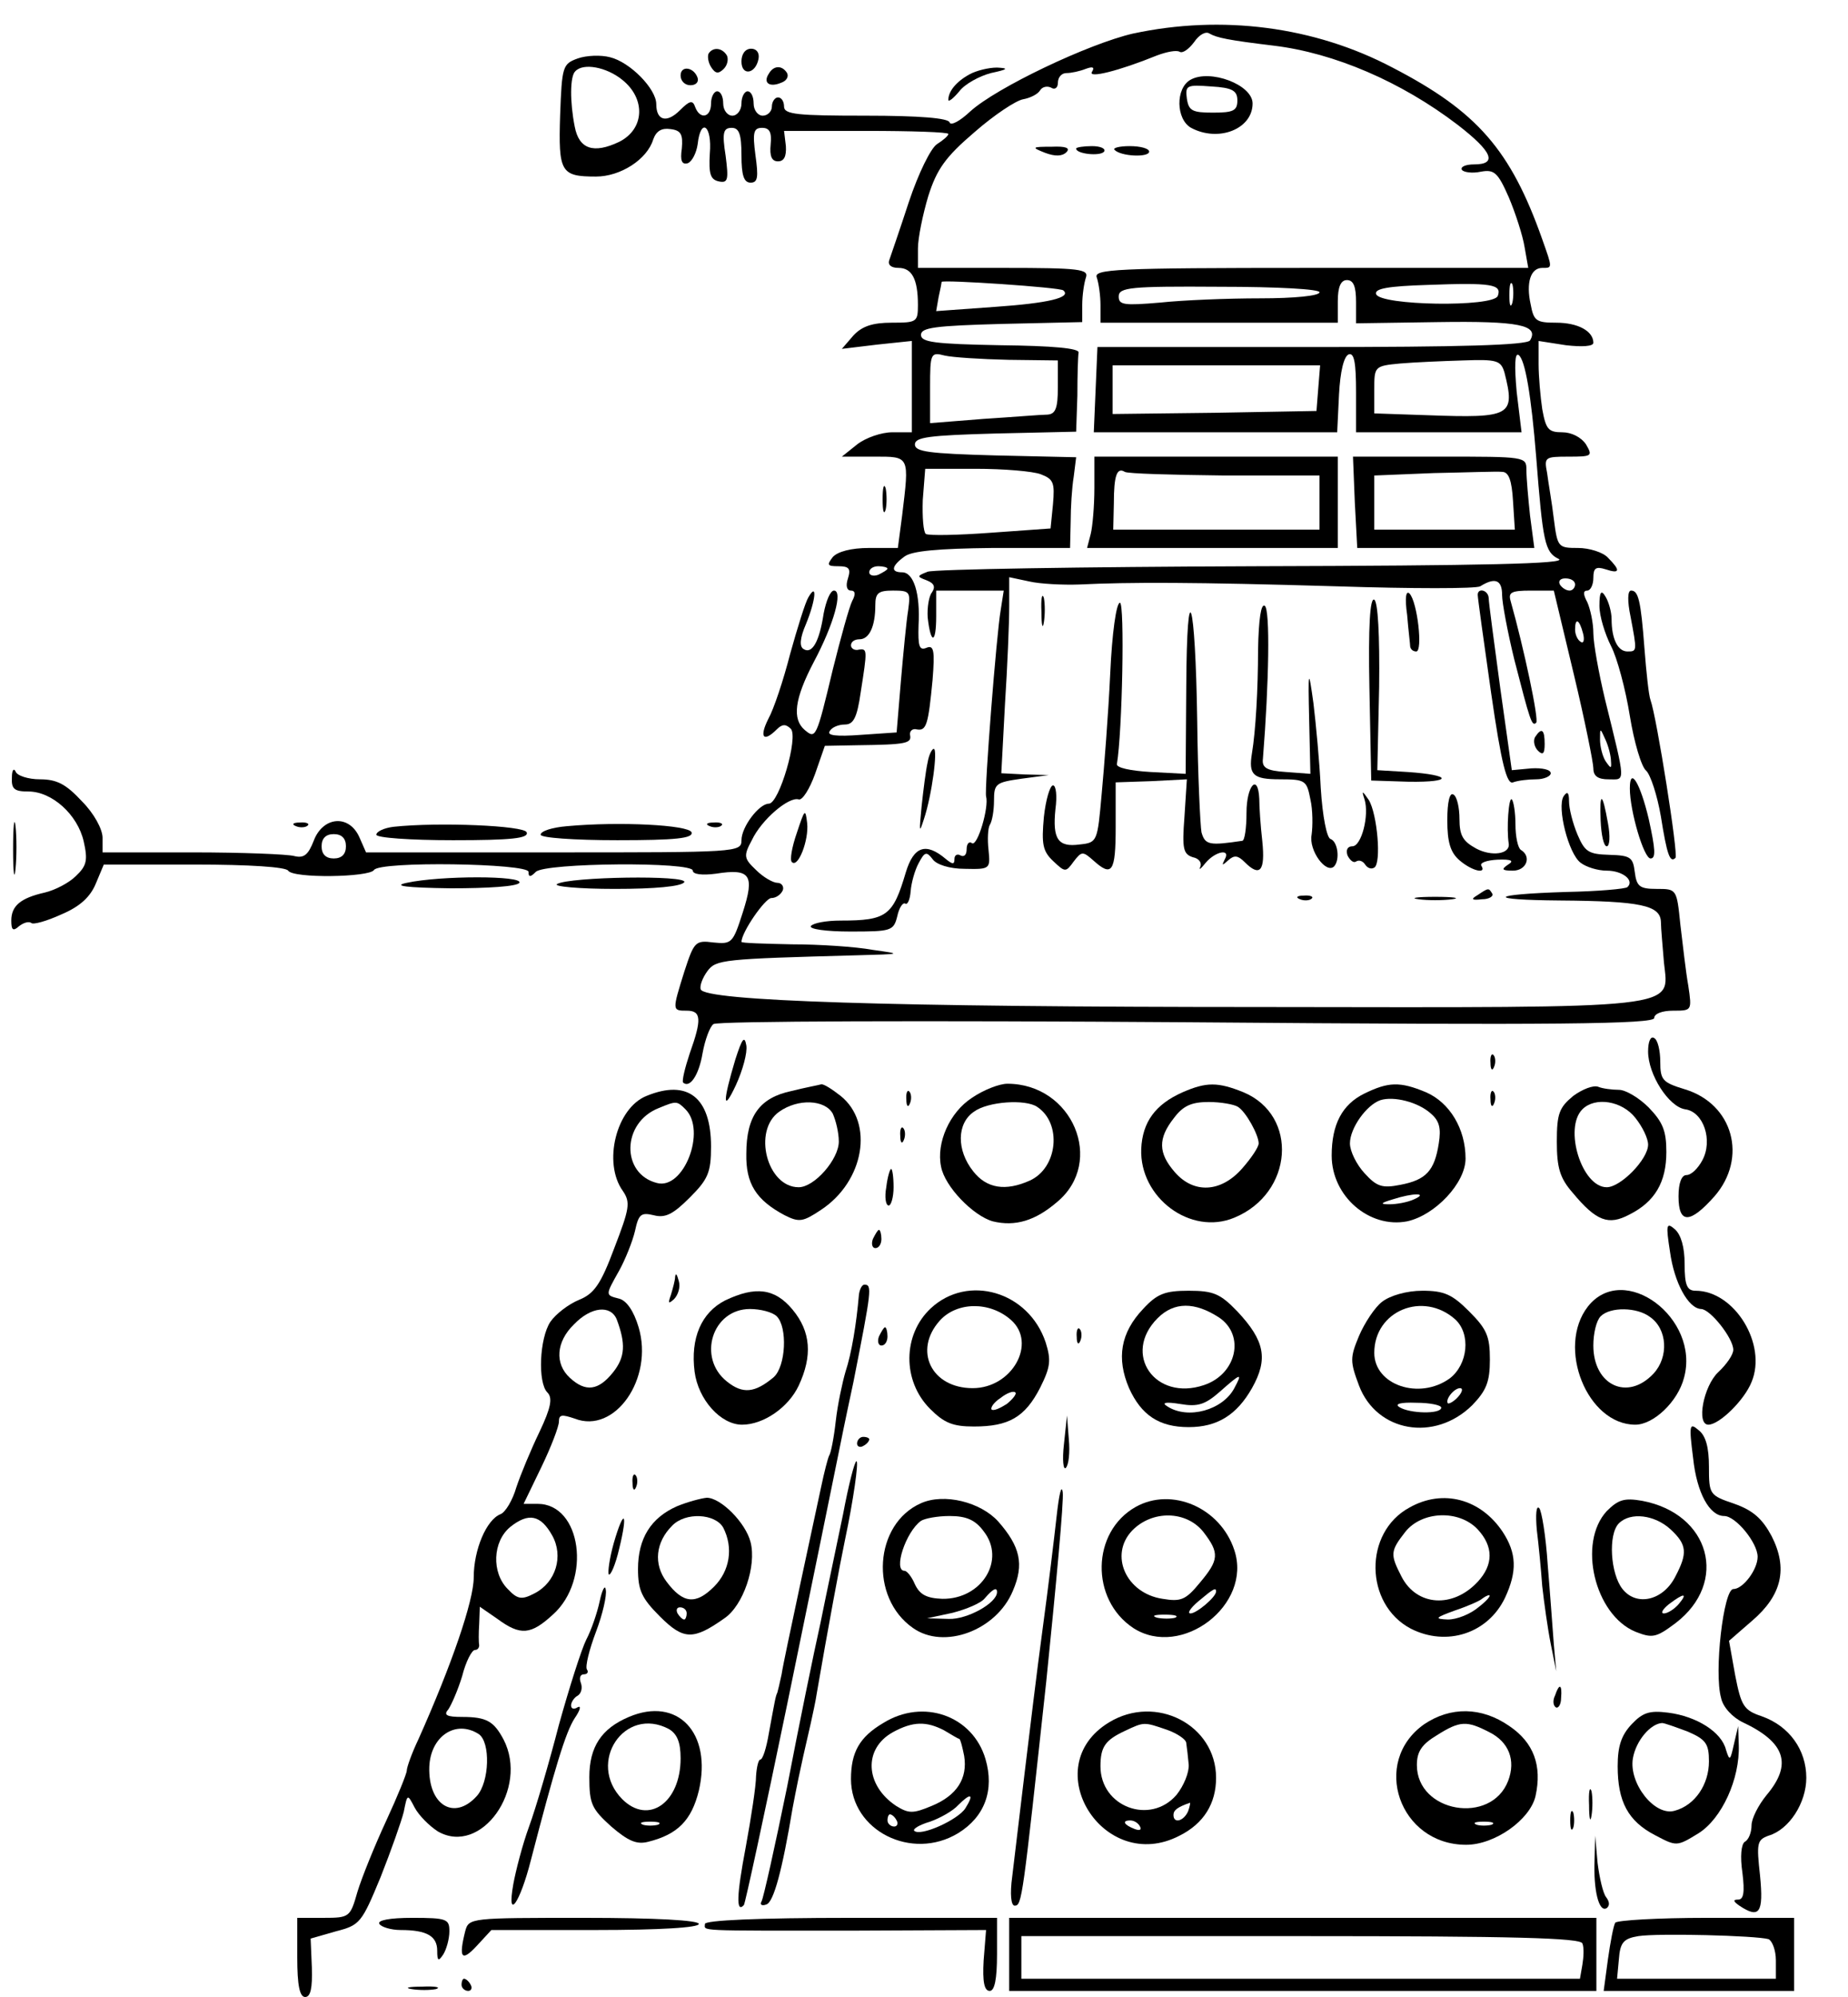 <?xml version="1.0" standalone="no"?>
<!DOCTYPE svg PUBLIC "-//W3C//DTD SVG 20010904//EN"
 "http://www.w3.org/TR/2001/REC-SVG-20010904/DTD/svg10.dtd">
<svg version="1.0" xmlns="http://www.w3.org/2000/svg"
 width="50pt" height="54pt" viewBox="0 0 300 328"
 preserveAspectRatio="xMidYMid meet">
<g transform="translate(0,328) scale(0.1,-0.1)"
fill="#000000" stroke="none">
<path d="M1844 3225 c-74 -17 -225 -89 -268 -128 -17 -16 -32 -24 -34 -18 -2
7 -49 11 -138 11 -112 0 -134 2 -134 15 0 8 -4 15 -10 15 -5 0 -10 -7 -10 -15
0 -8 -7 -15 -15 -15 -8 0 -15 9 -15 20 0 11 -4 20 -10 20 -5 0 -10 -9 -10 -20
0 -11 -7 -20 -15 -20 -8 0 -15 9 -15 20 0 11 -4 20 -10 20 -5 0 -10 -9 -10
-20 0 -23 -18 -27 -26 -6 -4 12 -9 11 -25 -5 -22 -22 -39 -17 -39 10 0 25 -43
69 -76 77 -15 4 -39 3 -53 -2 -25 -9 -26 -13 -29 -93 -3 -94 1 -101 59 -101
40 0 84 28 94 61 5 14 14 19 28 17 18 -2 21 -9 19 -32 -3 -20 0 -27 10 -24 7
3 14 17 16 31 5 45 24 31 20 -15 -2 -34 1 -43 15 -46 15 -3 16 3 11 42 -6 38
-4 46 10 46 12 0 16 -10 16 -45 0 -33 4 -45 15 -45 12 0 13 9 8 45 -5 38 -3
45 11 45 12 0 16 -7 14 -27 -2 -20 2 -28 12 -28 10 0 14 8 13 25 l-3 25 135 0
c74 0 135 -2 135 -5 0 -3 -8 -10 -19 -17 -10 -7 -30 -47 -46 -95 -15 -46 -30
-89 -32 -95 -3 -8 3 -13 15 -13 22 0 32 -18 32 -61 0 -28 -2 -29 -43 -29 -32
0 -49 -6 -63 -21 l-19 -22 58 7 57 6 0 -75 0 -75 -32 0 c-18 0 -44 -9 -58 -20
l-25 -20 53 0 c59 0 58 2 46 -97 l-7 -53 -47 0 c-30 0 -52 -6 -60 -15 -10 -13
-9 -15 9 -15 18 0 21 -4 16 -20 -4 -12 -2 -20 5 -20 7 0 8 -6 2 -17 -5 -10
-19 -61 -32 -113 -27 -113 -28 -114 -46 -99 -21 18 -17 51 15 112 33 62 48
117 33 117 -6 0 -13 -17 -17 -38 -7 -46 -19 -67 -33 -58 -7 4 -6 18 4 41 16
39 19 70 4 44 -5 -8 -18 -50 -30 -93 -11 -43 -27 -91 -36 -107 -15 -30 -8 -39
14 -17 9 9 15 9 23 1 13 -13 -19 -123 -36 -123 -16 0 -45 -38 -45 -60 0 -20
-7 -20 -308 -20 l-309 0 -11 25 c-17 38 -60 34 -75 -6 -9 -23 -16 -29 -32 -25
-11 3 -86 6 -167 6 l-148 0 0 24 c0 14 -14 40 -34 60 -26 28 -41 36 -69 36
-19 0 -38 6 -40 13 -3 6 -6 2 -6 -10 -1 -19 4 -23 27 -23 39 0 81 -38 91 -82
7 -31 5 -40 -13 -57 -11 -11 -34 -23 -51 -27 -40 -9 -55 -22 -55 -46 0 -16 3
-18 13 -9 8 6 16 8 20 5 3 -3 25 3 49 14 31 13 48 29 57 51 l13 31 149 0 c91
0 150 -4 154 -10 8 -13 133 -11 141 1 9 15 254 11 254 -3 0 -9 3 -9 12 0 15
15 258 17 258 2 0 -6 15 -8 38 -5 57 9 64 -2 44 -64 -16 -50 -18 -52 -48 -49
-30 4 -32 1 -48 -48 -20 -64 -20 -64 4 -64 24 0 25 -14 5 -70 -8 -24 -13 -45
-11 -48 11 -10 26 12 32 48 4 22 12 44 18 48 6 5 349 6 779 3 610 -5 767 -3
767 7 0 7 13 12 31 12 31 0 31 0 25 41 -4 22 -9 67 -13 100 -6 59 -6 59 -39
59 -28 0 -33 4 -36 28 -3 24 -7 27 -42 28 -34 1 -40 5 -52 33 -8 19 -14 43
-14 55 0 15 -3 17 -9 8 -11 -18 8 -94 28 -109 9 -7 28 -13 43 -13 26 0 46 -16
34 -27 -3 -3 -49 -7 -101 -8 -127 -4 -133 -13 -10 -14 133 -1 165 -8 166 -35
0 -11 3 -41 5 -67 8 -77 39 -74 -659 -73 -617 0 -917 10 -924 29 -2 6 3 19 11
30 14 19 25 20 246 26 74 2 75 2 25 9 -27 5 -87 9 -132 9 -46 1 -83 2 -83 4 0
16 39 72 49 72 8 0 16 6 19 13 2 6 -2 12 -9 12 -7 0 -23 9 -35 21 -20 19 -21
23 -7 49 16 34 61 72 77 67 6 -2 18 17 27 42 l16 46 54 1 c80 1 89 3 86 17 -1
6 4 11 11 9 16 -3 19 8 26 81 4 49 2 58 -10 53 -12 -5 -14 3 -13 37 3 52 -8
87 -27 87 -19 0 -18 10 4 26 12 9 54 13 145 14 l127 0 1 43 c0 23 2 56 5 74
l4 32 -133 3 c-109 3 -132 6 -132 18 0 12 23 15 133 18 l132 3 2 59 c0 33 1
65 2 71 1 7 -42 11 -129 12 -108 2 -130 5 -130 17 0 12 23 15 133 18 l132 3 0
28 c0 16 3 36 6 45 5 14 -10 16 -135 16 l-141 0 0 32 c0 17 8 56 17 86 14 44
28 64 76 105 32 28 68 52 80 54 11 2 24 8 28 15 4 6 12 7 18 4 6 -4 11 0 11 8
0 9 6 16 14 16 8 0 22 3 32 7 11 4 15 3 10 -5 -7 -11 43 1 107 27 16 6 32 9
37 6 5 -3 15 4 24 16 8 12 19 18 25 14 12 -7 31 -11 106 -20 99 -12 209 -59
302 -130 57 -44 66 -65 27 -65 -14 0 -23 -4 -20 -9 3 -4 17 -6 31 -3 22 4 28
-1 46 -42 11 -26 23 -63 26 -82 l6 -34 -358 0 c-322 0 -357 -2 -351 -16 3 -9
6 -29 6 -45 l0 -29 195 0 195 0 0 35 c0 24 5 35 15 35 11 0 15 -11 15 -36 l0
-35 135 2 c133 2 166 -5 151 -30 -5 -8 -116 -11 -359 -11 l-352 0 -3 -70 -3
-70 200 0 200 0 3 62 c2 38 8 63 16 66 9 3 12 -14 12 -62 l0 -66 136 0 136 0
-8 66 c-4 44 -3 65 3 61 11 -7 21 -68 29 -167 11 -140 14 -157 37 -168 16 -8
-124 -11 -498 -12 -286 -1 -529 -5 -539 -9 -18 -7 -18 -8 -2 -14 13 -5 15 -11
9 -20 -5 -6 -8 -25 -7 -41 5 -45 14 -44 14 2 l0 42 55 0 56 0 -5 -32 c-7 -40
-27 -296 -24 -306 5 -18 -14 -82 -23 -77 -5 4 -9 -1 -9 -10 0 -9 -4 -13 -10
-10 -5 3 -10 1 -10 -6 0 -9 -3 -9 -14 0 -33 28 -53 21 -66 -22 -21 -71 -31
-79 -107 -79 -24 0 -45 -4 -49 -9 -3 -5 25 -9 65 -9 67 0 71 1 77 25 3 14 9
23 13 21 4 -3 8 7 9 20 1 14 7 35 13 46 10 19 13 20 23 7 6 -9 28 -16 53 -16
42 -1 42 0 39 31 -2 17 -1 36 2 41 4 6 7 24 7 40 0 28 3 30 45 36 l45 6 -39 1
-39 2 6 113 c4 61 7 134 7 161 l0 48 33 -7 c17 -4 55 -6 82 -5 83 4 188 4 424
-3 123 -4 228 -4 235 0 24 15 36 11 36 -14 0 -13 9 -61 20 -106 26 -101 29
-111 36 -104 5 4 -20 122 -42 200 -4 14 1 17 33 17 l38 0 33 -138 c18 -75 32
-145 32 -154 0 -13 8 -18 25 -18 28 0 29 -10 -6 132 -10 42 -19 91 -19 108 0
17 -5 40 -10 51 -7 13 -7 19 0 19 5 0 10 9 10 21 0 16 4 19 20 14 24 -8 25 -2
4 19 -8 9 -31 16 -49 16 -33 0 -34 1 -40 48 -3 26 -9 59 -11 75 -5 26 -4 27
35 27 39 0 40 1 29 20 -8 12 -24 20 -39 20 -23 0 -27 5 -33 38 -3 20 -6 54 -6
74 l0 38 45 -7 c26 -3 45 -2 45 4 0 19 -25 33 -61 33 -33 0 -37 3 -42 30 -8
36 0 60 19 60 17 0 17 -1 0 47 -52 147 -107 210 -246 282 -129 68 -281 87
-426 56z m-840 -76 c39 -31 37 -81 -5 -102 -42 -20 -66 -12 -73 25 -8 40 -8
83 1 91 13 14 51 7 77 -14z m725 -346 c14 -12 -26 -21 -112 -27 l-97 -7 4 23
c3 13 5 24 5 25 1 4 196 -9 200 -14z m714 -9 c-7 -19 -194 -16 -200 3 -3 9 20
13 84 15 106 4 123 1 116 -18z m24 -11 c-3 -10 -5 -4 -5 12 0 17 2 24 5 18 2
-7 2 -21 0 -30z m-317 17 c0 -6 -42 -10 -97 -10 -54 0 -128 -3 -165 -7 -59 -5
-68 -4 -68 10 0 15 19 17 165 16 98 0 165 -4 165 -9z m-511 -111 l81 -1 0 -44
c0 -35 -4 -44 -17 -45 -10 0 -57 -4 -105 -7 l-88 -7 0 59 c0 56 1 58 24 52 13
-3 60 -6 105 -7z m815 -21 c18 -71 11 -75 -126 -70 l-88 3 0 39 c0 38 0 39 43
43 23 2 70 4 103 5 56 2 62 0 68 -20z m-306 -25 l-3 -38 -167 -3 -168 -2 0 40
0 40 171 0 170 0 -3 -37z m-456 -142 c21 -8 23 -14 20 -49 l-4 -40 -98 -7
c-54 -4 -102 -5 -107 -2 -4 3 -6 28 -5 56 l4 51 83 0 c46 0 94 -4 107 -9z
m-252 -155 c0 -2 -7 -6 -15 -10 -8 -3 -15 -1 -15 4 0 6 7 10 15 10 8 0 15 -2
15 -4z m1130 -26 c0 -5 -4 -10 -9 -10 -6 0 -13 5 -16 10 -3 6 1 10 9 10 9 0
16 -4 16 -10z m-1096 -42 c-3 -18 -8 -71 -12 -117 l-7 -84 -59 -4 c-40 -3 -56
-1 -51 6 3 6 14 11 25 11 14 0 20 11 26 53 11 70 11 72 -3 70 -7 -2 -13 2 -13
7 0 6 6 10 14 10 16 0 26 21 26 56 0 20 5 24 29 24 28 0 29 -2 25 -32z m1109
-38 c3 -11 1 -18 -4 -14 -5 3 -9 12 -9 20 0 20 7 17 13 -6z m46 -210 c1 -13 0
-13 -9 0 -5 8 -9 24 -9 35 0 20 0 20 9 0 5 -11 9 -27 9 -35z m-2079 -140 c0
-13 -7 -20 -20 -20 -13 0 -20 7 -20 20 0 13 7 20 20 20 13 0 20 -7 20 -20z"/>
<path d="M1146 3192 c-2 -4 -1 -14 4 -22 7 -11 12 -12 21 -3 6 6 8 16 5 22 -8
13 -23 14 -30 3z"/>
<path d="M1200 3179 c0 -24 23 -21 28 4 2 10 -3 17 -12 17 -10 0 -16 -9 -16
-21z"/>
<path d="M1100 3156 c0 -9 7 -16 16 -16 9 0 14 5 12 12 -6 18 -28 21 -28 4z"/>
<path d="M1245 3159 c-10 -15 1 -23 20 -15 9 3 13 10 10 16 -8 13 -22 13 -30
-1z"/>
<path d="M1575 3158 c-22 -12 -35 -28 -35 -42 0 -4 8 2 18 14 9 12 33 25 52
30 28 6 30 8 10 9 -14 0 -34 -5 -45 -11z"/>
<path d="M1938 3149 c-25 -14 -24 -65 1 -79 45 -24 101 -2 101 40 0 31 -70 57
-102 39z m77 -34 c0 -17 -7 -20 -40 -20 -34 0 -40 3 -43 23 -3 22 0 23 40 20
35 -2 43 -7 43 -23z"/>
<path d="M1699 3029 c16 -6 28 -6 35 1 7 7 -1 10 -24 9 -33 0 -34 -1 -11 -10z"/>
<path d="M1750 3036 c0 -9 40 -13 46 -5 3 5 -6 9 -20 9 -14 0 -26 -2 -26 -4z"/>
<path d="M1813 3034 c10 -11 57 -13 57 -3 0 5 -14 9 -32 9 -17 0 -28 -3 -25
-6z"/>
<path d="M1780 2478 c0 -29 -3 -63 -6 -75 l-6 -23 206 0 206 0 0 75 0 75 -200
0 -200 0 0 -52z m214 21 l156 0 0 -45 0 -44 -169 0 -170 0 1 43 c0 46 5 60 18
52 4 -3 78 -5 164 -6z"/>
<path d="M2208 2455 l4 -75 145 0 146 0 -7 53 c-3 28 -6 62 -6 75 0 22 -1 22
-142 22 l-143 0 3 -75z m260 2 l3 -47 -115 0 -116 0 0 45 0 44 98 4 c53 1 104
3 112 2 11 0 16 -14 18 -48z"/>
<path d="M1432 2460 c0 -19 2 -27 5 -17 2 9 2 25 0 35 -3 9 -5 1 -5 -18z"/>
<path d="M1693 2275 c0 -22 2 -30 4 -17 2 12 2 30 0 40 -3 9 -5 -1 -4 -23z"/>
<path d="M2294 2270 c2 -25 5 -48 5 -52 1 -5 5 -8 10 -8 11 0 2 81 -11 95 -6
6 -8 -7 -4 -35z"/>
<path d="M2410 2303 c0 -5 10 -77 22 -161 17 -118 26 -151 36 -147 8 3 25 5
38 5 13 0 24 5 24 10 0 6 -14 9 -32 8 l-32 -3 -19 135 c-10 74 -19 141 -19
148 -1 13 -18 17 -18 5z"/>
<path d="M2610 2285 c0 -17 9 -46 19 -66 10 -19 24 -71 31 -115 7 -43 19 -84
27 -90 7 -7 18 -40 24 -75 10 -63 15 -77 24 -68 5 5 -31 232 -41 259 -3 8 -7
46 -10 85 -6 79 -10 95 -22 95 -6 0 -6 -18 -1 -42 11 -58 11 -58 -5 -58 -16 0
-26 21 -26 53 0 12 -5 29 -10 37 -7 12 -10 8 -10 -15z"/>
<path d="M2232 2150 l3 -152 62 -2 c73 -1 71 11 -2 16 l-50 3 3 137 c1 86 -2
139 -8 143 -7 4 -10 -43 -8 -145z"/>
<path d="M1806 2173 c-3 -65 -10 -154 -14 -197 -7 -78 -7 -80 -36 -83 -36 -5
-45 9 -40 58 3 22 1 39 -4 39 -5 0 -12 -24 -15 -52 -4 -44 -2 -56 15 -72 20
-19 21 -19 34 -1 13 17 15 17 32 2 31 -28 37 -20 37 55 l0 73 59 2 58 3 -4
-62 c-4 -52 -2 -61 14 -66 10 -2 15 -9 12 -16 -3 -6 1 -3 9 7 16 19 42 24 31
5 -5 -10 -4 -10 6 -1 10 9 16 8 27 -3 25 -25 34 -15 29 34 -3 26 -5 57 -5 70
-2 43 -21 22 -21 -23 0 -25 -3 -46 -7 -46 -54 -8 -61 -7 -67 14 -2 12 -6 94
-7 183 -3 203 -17 247 -18 56 l-1 -143 -57 3 c-34 2 -57 7 -56 13 9 53 13 265
5 265 -6 0 -13 -50 -16 -117z"/>
<path d="M2049 2213 c0 -65 -4 -134 -10 -170 -6 -36 2 -43 46 -43 42 0 44 -2
50 -33 4 -17 4 -44 2 -58 -5 -26 24 -65 37 -52 10 11 6 41 -6 45 -6 2 -13 36
-16 84 -2 43 -8 106 -12 139 -8 58 -9 57 -7 -28 l2 -88 -40 3 c-32 2 -40 7
-38 22 10 125 12 245 3 251 -6 4 -10 -21 -11 -72z"/>
<path d="M2504 2069 c-3 -6 -1 -16 5 -22 8 -8 11 -5 11 11 0 24 -5 28 -16 11z"/>
<path d="M1506 2028 c-3 -13 -7 -45 -10 -73 -4 -42 -4 -45 4 -20 13 39 23 115
16 115 -3 0 -8 -10 -10 -22z"/>
<path d="M2660 1985 c0 -37 23 -115 34 -115 9 0 8 15 -3 65 -14 59 -31 87 -31
50z"/>
<path d="M2224 1967 c8 -26 -5 -77 -20 -77 -8 0 -11 -6 -8 -15 4 -8 10 -13 14
-10 5 3 11 1 15 -5 4 -6 10 -8 15 -5 12 7 5 88 -9 111 -11 16 -12 16 -7 1z"/>
<path d="M2360 1933 c0 -36 5 -53 20 -66 21 -18 45 -23 36 -9 -3 5 9 9 26 10
24 1 28 -2 18 -8 -12 -8 -10 -10 8 -10 22 0 31 23 13 34 -5 3 -9 22 -9 42 0
19 -3 38 -6 41 -5 5 -9 -48 -5 -73 2 -17 -28 -21 -53 -8 -22 12 -28 21 -28 49
0 18 -4 37 -10 40 -6 4 -10 -12 -10 -42z"/>
<path d="M2612 1932 c1 -23 5 -42 10 -42 5 0 6 17 2 38 -9 51 -14 53 -12 4z"/>
<path d="M3 1885 c0 -38 2 -53 4 -32 2 20 2 52 0 70 -2 17 -4 1 -4 -38z"/>
<path d="M1291 1912 c-8 -23 -12 -45 -8 -48 10 -10 28 36 25 64 -3 25 -4 23
-17 -16z"/>
<path d="M468 1923 c7 -3 16 -2 19 1 4 3 -2 6 -13 5 -11 0 -14 -3 -6 -6z"/>
<path d="M628 1922 c-16 -2 -28 -8 -28 -13 0 -5 55 -9 126 -9 96 0 125 3 121
13 -4 11 -145 17 -219 9z"/>
<path d="M913 1923 c-24 -2 -43 -8 -43 -14 0 -5 54 -9 126 -9 96 0 125 3 122
13 -5 12 -118 18 -205 10z"/>
<path d="M1148 1923 c7 -3 16 -2 19 1 4 3 -2 6 -13 5 -11 0 -14 -3 -6 -6z"/>
<path d="M650 1830 c-24 -5 -2 -8 72 -9 62 0 109 3 113 9 7 12 -130 12 -185 0z"/>
<path d="M897 1828 c-7 -4 36 -8 95 -8 66 0 109 4 114 11 7 12 -189 9 -209 -3z"/>
<path d="M2410 1810 c-12 -7 -10 -9 7 -7 12 0 19 5 17 9 -6 10 -6 10 -24 -2z"/>
<path d="M2118 1803 c7 -3 16 -2 19 1 4 3 -2 6 -13 5 -11 0 -14 -3 -6 -6z"/>
<path d="M2313 1803 c15 -2 39 -2 55 0 15 2 2 4 -28 4 -30 0 -43 -2 -27 -4z"/>
<path d="M1190 1540 c-21 -70 -21 -89 1 -42 11 24 19 53 17 65 -3 17 -7 11
-18 -23z"/>
<path d="M2690 1553 c0 -38 34 -91 61 -95 30 -4 46 -51 28 -84 -7 -13 -18 -24
-26 -24 -8 0 -13 -13 -13 -35 0 -46 19 -45 59 0 55 63 31 152 -49 176 -36 11
-40 15 -40 45 0 18 -4 36 -10 39 -6 4 -10 -6 -10 -22z"/>
<path d="M2431 1534 c0 -11 3 -14 6 -6 3 7 2 16 -1 19 -3 4 -6 -2 -5 -13z"/>
<path d="M1282 1488 c-52 -11 -74 -41 -74 -103 -1 -49 16 -76 63 -101 24 -12
30 -11 60 9 71 47 87 143 32 187 -14 11 -28 20 -32 19 -3 -1 -25 -5 -49 -11z
m68 -37 c5 -11 10 -31 10 -46 0 -29 -40 -75 -66 -75 -52 0 -76 93 -32 124 31
22 75 20 88 -3z"/>
<path d="M1579 1477 c-37 -24 -59 -74 -51 -113 6 -33 53 -81 85 -90 37 -9 70
1 106 32 79 66 25 194 -82 194 -13 0 -39 -10 -58 -23z m107 -15 c41 -27 34
-100 -12 -121 -40 -18 -71 -13 -93 15 -28 35 -27 79 1 98 23 17 85 21 104 8z"/>
<path d="M1925 1486 c-45 -20 -66 -49 -68 -93 -3 -80 81 -143 153 -113 97 40
106 168 15 206 -42 17 -61 17 -100 0z m91 -24 c13 -8 34 -46 34 -60 0 -6 -12
-24 -27 -41 -35 -40 -80 -42 -111 -6 -27 31 -28 55 -1 89 15 20 29 26 57 26
20 0 42 -4 48 -8z"/>
<path d="M2224 1484 c-37 -18 -54 -51 -54 -102 0 -67 62 -120 124 -108 46 10
96 63 96 103 0 49 -26 92 -65 109 -43 18 -62 17 -101 -2z m109 -33 c14 -12 17
-24 13 -49 -7 -45 -21 -60 -63 -68 -30 -6 -39 -3 -59 19 -13 14 -24 36 -24 49
0 25 27 63 50 71 22 7 62 -3 83 -22z m-28 -141 c-11 -5 -29 -8 -40 -8 -16 0
-15 2 5 8 34 11 60 11 35 0z"/>
<path d="M2567 1480 c-23 -19 -27 -29 -27 -75 0 -43 5 -60 26 -84 39 -47 59
-54 93 -36 42 21 61 53 61 103 0 35 -6 49 -29 73 -16 16 -38 29 -49 29 -11 0
-27 2 -34 5 -8 3 -26 -4 -41 -15z m102 -36 c12 -15 21 -34 21 -44 0 -24 -45
-70 -68 -70 -41 0 -71 97 -40 128 21 21 65 14 87 -14z"/>
<path d="M1044 1480 c-50 -20 -72 -110 -39 -156 13 -19 11 -29 -14 -94 -22
-59 -33 -75 -58 -85 -17 -7 -38 -23 -47 -36 -18 -27 -21 -100 -5 -116 9 -9 6
-25 -13 -65 -14 -29 -31 -70 -38 -91 -6 -21 -18 -41 -26 -44 -23 -9 -44 -58
-44 -104 0 -38 -36 -143 -91 -266 -11 -23 -19 -46 -19 -51 0 -5 -15 -42 -34
-83 -19 -41 -40 -93 -47 -116 -12 -42 -13 -43 -56 -43 l-43 0 0 -65 c0 -46 4
-65 13 -65 9 0 12 15 11 48 l-2 48 42 12 c39 10 42 14 73 89 17 43 34 91 38
107 6 30 6 30 18 7 7 -13 24 -30 38 -39 71 -41 150 70 108 151 -16 30 -28 37
-68 37 -25 0 -31 3 -23 12 5 7 16 32 23 55 6 24 16 43 21 43 4 0 7 3 7 8 -1 4
-1 20 0 35 l1 28 29 -20 c38 -28 55 -26 91 7 64 57 47 182 -25 182 l-23 0 29
60 c16 33 29 67 29 75 0 12 5 12 26 5 66 -26 130 66 105 150 -8 27 -20 44 -32
47 -23 6 -23 5 0 46 10 18 22 48 26 65 6 28 10 31 31 26 19 -5 32 2 59 29 30
30 35 41 35 84 0 80 -38 111 -106 83z m64 -22 c35 -35 -3 -133 -47 -121 -59
15 -58 99 3 123 29 12 30 12 44 -2z m-113 -345 c15 -40 14 -62 -6 -87 -24 -30
-45 -33 -71 -9 -25 23 -23 59 7 88 28 29 60 32 70 8z m-106 -355 c19 -34 6
-77 -29 -95 -21 -11 -28 -10 -44 7 -27 27 -25 78 4 102 30 24 50 20 69 -14z
m-121 -326 c20 -13 18 -79 -3 -102 -37 -41 -80 -15 -78 48 2 50 43 78 81 54z"/>
<path d="M1471 1474 c0 -11 3 -14 6 -6 3 7 2 16 -1 19 -3 4 -6 -2 -5 -13z"/>
<path d="M2431 1474 c0 -11 3 -14 6 -6 3 7 2 16 -1 19 -3 4 -6 -2 -5 -13z"/>
<path d="M1461 1414 c0 -11 3 -14 6 -6 3 7 2 16 -1 19 -3 4 -6 -2 -5 -13z"/>
<path d="M1438 1330 c-3 -16 -1 -30 4 -30 4 0 8 14 8 30 0 17 -2 30 -4 30 -2
0 -6 -13 -8 -30z"/>
<path d="M2726 1224 c7 -51 30 -93 51 -94 15 0 53 -48 53 -67 0 -8 -11 -24
-25 -37 -24 -23 -36 -86 -16 -86 18 0 59 40 71 70 26 62 -28 150 -92 150 -14
0 -18 9 -18 44 0 28 -6 48 -16 57 -14 12 -15 8 -8 -37z"/>
<path d="M1416 1245 c-3 -8 -1 -15 4 -15 6 0 10 7 10 15 0 8 -2 15 -4 15 -2 0
-6 -7 -10 -15z"/>
<path d="M1091 1183 c0 -6 -4 -20 -7 -30 -5 -14 -4 -15 5 -7 7 7 11 20 8 30
-3 11 -5 14 -6 7z"/>
<path d="M1393 1153 c-4 -47 -12 -96 -22 -126 -5 -17 -13 -54 -16 -81 -3 -27
-8 -53 -11 -57 -2 -4 -8 -27 -13 -51 -5 -24 -21 -97 -35 -163 -14 -66 -28
-131 -30 -145 -3 -14 -6 -27 -7 -30 -3 -6 -4 -13 -14 -67 -4 -24 -10 -43 -14
-43 -3 0 -6 -12 -7 -27 0 -16 -8 -68 -17 -117 -15 -79 -16 -109 -3 -95 2 2 34
150 71 329 37 179 75 366 85 415 10 50 21 101 24 115 30 152 31 160 18 160 -4
0 -8 -8 -9 -17z"/>
<path d="M1173 1144 c-39 -20 -57 -62 -50 -117 6 -46 43 -87 78 -87 35 0 76
28 93 64 23 49 20 89 -10 125 -29 35 -61 39 -111 15z m85 -26 c18 -18 15 -82
-5 -100 -31 -26 -51 -28 -77 -7 -49 39 -24 119 38 119 17 0 37 -5 44 -12z"/>
<path d="M1511 1131 c-46 -43 -47 -119 -1 -165 23 -23 37 -29 72 -29 57 0 84
15 109 64 17 34 18 45 9 74 -28 84 -128 113 -189 56z m132 -19 c43 -38 2 -112
-63 -112 -68 0 -98 62 -54 111 28 31 82 32 117 1z m-7 -138 c-11 -7 -22 -12
-25 -9 -2 3 4 12 15 19 10 8 21 12 24 9 3 -2 -4 -11 -14 -19z"/>
<path d="M1860 1130 c-37 -39 -44 -81 -23 -130 20 -44 49 -64 98 -64 47 0 79
20 104 64 27 48 21 78 -24 126 -28 29 -39 34 -80 34 -39 0 -52 -5 -75 -30z
m125 -14 c43 -29 29 -93 -25 -111 -80 -27 -135 51 -76 110 27 27 61 27 101 1z
m25 -116 c-19 -36 -76 -52 -110 -30 -10 6 -4 8 21 4 29 -5 41 -1 65 20 35 31
38 32 24 6z"/>
<path d="M2253 1142 c-12 -9 -29 -35 -38 -56 -15 -36 -15 -42 0 -82 29 -76
124 -93 186 -32 23 24 29 38 29 75 0 38 -5 50 -34 79 -28 28 -41 34 -77 34
-26 0 -53 -8 -66 -18z m120 -29 c26 -24 21 -74 -9 -97 -50 -36 -124 -11 -124
42 0 69 80 102 133 55z m5 -127 c-7 -8 -15 -12 -17 -11 -5 6 10 25 20 25 5 0
4 -6 -3 -14z m-28 -18 c0 -11 -52 -10 -69 1 -8 5 2 8 28 7 23 0 41 -4 41 -8z"/>
<path d="M2591 1134 c-52 -67 -1 -194 78 -194 30 0 70 38 80 77 27 98 -99 192
-158 117z m102 -17 c29 -20 31 -66 6 -93 -43 -46 -99 -19 -99 46 0 20 5 41 12
48 16 16 60 15 81 -1z"/>
<path d="M1426 1085 c-3 -8 -1 -15 4 -15 6 0 10 7 10 15 0 8 -2 15 -4 15 -2 0
-6 -7 -10 -15z"/>
<path d="M1751 1084 c0 -11 3 -14 6 -6 3 7 2 16 -1 19 -3 4 -6 -2 -5 -13z"/>
<path d="M1730 908 c-3 -26 -1 -43 3 -39 5 5 7 26 5 47 l-3 39 -5 -47z"/>
<path d="M2764 885 c6 -57 27 -95 51 -95 19 0 55 -44 55 -67 0 -21 -24 -53
-40 -53 -16 0 -32 -137 -20 -179 3 -15 19 -32 36 -40 70 -33 81 -69 39 -119
-14 -17 -25 -39 -25 -50 0 -12 -5 -24 -11 -27 -6 -4 -8 -24 -4 -51 4 -32 2
-44 -7 -44 -9 0 -8 -3 2 -10 33 -22 40 -12 34 49 -6 54 -5 59 14 66 34 10 62
54 62 95 0 46 -28 85 -73 101 -30 10 -34 17 -44 68 l-10 56 38 33 c49 42 59
86 32 139 -15 28 -30 42 -61 53 -41 14 -42 15 -42 61 0 31 -5 51 -17 60 -15
13 -16 9 -9 -46z"/>
<path d="M1390 909 c0 -5 5 -7 10 -4 6 3 10 8 10 11 0 2 -4 4 -10 4 -5 0 -10
-5 -10 -11z"/>
<path d="M1367 793 c-10 -49 -27 -128 -37 -178 -11 -49 -36 -171 -55 -270 -20
-98 -39 -183 -42 -188 -3 -5 0 -8 8 -5 12 4 26 56 43 158 6 31 10 54 30 140 3
14 8 36 10 50 17 99 38 212 46 250 14 66 23 130 19 130 -3 0 -13 -39 -22 -87z"/>
<path d="M1021 844 c0 -11 3 -14 6 -6 3 7 2 16 -1 19 -3 4 -6 -2 -5 -13z"/>
<path d="M1718 790 c-4 -36 -14 -119 -23 -185 -9 -66 -22 -174 -30 -240 -8
-66 -17 -141 -20 -167 -4 -29 -2 -48 4 -48 12 0 13 10 52 369 16 157 29 296
27 310 -2 14 -6 -3 -10 -39z"/>
<path d="M1094 806 c-43 -19 -64 -53 -64 -103 0 -35 6 -48 36 -78 39 -39 55
-39 106 -3 31 21 53 86 43 125 -8 32 -49 73 -72 73 -10 -1 -32 -7 -49 -14z
m76 -35 c17 -33 11 -71 -15 -97 -30 -30 -51 -28 -78 8 -22 29 -18 65 9 92 22
23 71 20 84 -3z m-60 -141 c0 -5 -2 -10 -4 -10 -3 0 -8 5 -11 10 -3 6 -1 10 4
10 6 0 11 -4 11 -10z"/>
<path d="M1495 811 c-77 -34 -85 -155 -13 -205 51 -36 137 -4 164 61 19 44 12
73 -24 114 -29 32 -89 47 -127 30z m103 -46 c37 -47 -3 -112 -68 -111 -26 1
-37 7 -45 24 -5 12 -13 22 -17 22 -19 0 2 64 27 82 6 4 27 8 47 8 27 0 42 -6
56 -25z m22 -100 c0 -18 -49 -45 -79 -44 l-36 1 42 9 c23 6 47 16 53 24 13 15
20 19 20 10z"/>
<path d="M1848 805 c-73 -41 -75 -152 -4 -199 79 -51 196 38 166 128 -23 70
-103 104 -162 71z m111 -41 c27 -35 26 -46 -6 -84 -23 -28 -31 -31 -61 -26
-60 9 -88 72 -50 112 33 34 89 33 117 -2z m21 -98 c0 -9 -32 -36 -42 -36 -6 0
0 9 13 20 25 21 29 23 29 16z m-67 -43 c-7 -2 -21 -2 -30 0 -10 3 -4 5 12 5
17 0 24 -2 18 -5z"/>
<path d="M2298 804 c-76 -41 -74 -159 2 -199 59 -30 127 -8 155 51 20 43 19
73 -4 108 -36 54 -98 71 -153 40z m112 -36 c26 -28 26 -58 0 -86 -41 -44 -100
-40 -125 8 -19 37 -19 42 6 74 27 34 88 37 119 4z m1 -128 c-13 -11 -35 -20
-50 -20 -23 1 -21 3 12 15 21 7 41 16 44 19 4 3 9 6 12 6 3 -1 -5 -10 -18 -20z"/>
<path d="M2622 798 c-48 -52 -20 -170 47 -198 28 -11 34 -10 66 14 88 67 57
180 -55 201 -29 5 -39 2 -58 -17z m105 -30 c27 -25 28 -39 8 -77 -20 -40 -64
-50 -87 -21 -20 25 -24 90 -6 108 19 19 59 14 85 -10z m13 -123 c-7 -8 -18
-15 -24 -15 -6 0 -2 7 8 15 25 19 32 19 16 0z"/>
<path d="M2507 768 c3 -24 7 -65 9 -93 3 -27 9 -70 14 -95 l9 -45 -4 45 c-2
25 -6 83 -10 130 -3 47 -10 89 -14 93 -5 5 -6 -11 -4 -35z"/>
<path d="M990 745 c-7 -25 -10 -48 -8 -51 3 -2 11 16 17 42 15 61 8 68 -9 9z"/>
<path d="M967 650 c-4 -19 -14 -48 -22 -63 -8 -16 -28 -79 -45 -140 -16 -62
-38 -137 -49 -167 -11 -30 -22 -73 -26 -95 -11 -62 11 -31 29 40 39 150 57
210 72 233 9 13 11 21 5 18 -6 -4 -11 -3 -11 3 0 5 5 13 11 16 6 4 8 13 5 21
-3 8 -1 14 5 14 6 0 8 4 5 8 -3 5 4 33 15 62 11 29 18 60 16 69 -1 9 -6 0 -10
-19z"/>
<path d="M2537 495 c-4 -8 -3 -16 1 -19 4 -3 9 4 9 15 2 23 -3 25 -10 4z"/>
<path d="M1015 460 c-45 -19 -65 -49 -65 -99 0 -44 4 -52 36 -81 28 -24 42
-30 61 -25 48 12 71 35 83 84 22 95 -35 155 -115 121z m66 -20 c13 -8 19 -21
19 -48 0 -73 -53 -110 -96 -67 -59 60 4 154 77 115z m-18 -157 c-7 -2 -19 -2
-25 0 -7 3 -2 5 12 5 14 0 19 -2 13 -5z"/>
<path d="M1433 450 c-39 -23 -53 -48 -53 -92 0 -85 100 -135 176 -89 44 27 60
71 45 122 -21 71 -102 100 -168 59z m100 -12 c12 -7 23 -14 25 -14 2 -1 5 -13
8 -28 6 -37 -12 -65 -53 -82 -31 -13 -38 -13 -59 0 -51 34 -54 94 -5 121 33
18 55 18 84 3z m35 -128 c-12 -19 -74 -47 -84 -37 -3 3 9 10 26 15 17 6 38 18
46 27 21 21 27 19 12 -5z m-113 -20 c3 -5 1 -10 -4 -10 -6 0 -11 5 -11 10 0 6
2 10 4 10 3 0 8 -4 11 -10z"/>
<path d="M1804 451 c-120 -73 -9 -251 116 -186 40 20 60 53 60 95 0 87 -99
138 -176 91z m95 -12 c17 -6 32 -16 32 -22 1 -7 3 -23 4 -35 1 -13 -8 -35 -20
-50 -43 -50 -125 -20 -125 47 0 32 8 43 40 58 32 15 31 15 69 2z m35 -134 c-7
-16 -24 -21 -24 -6 0 8 7 13 27 20 1 1 0 -6 -3 -14z m-79 -25 c3 -6 -1 -7 -9
-4 -18 7 -21 14 -7 14 6 0 13 -4 16 -10z"/>
<path d="M2322 448 c-88 -62 -41 -198 69 -198 47 0 105 41 114 80 11 50 -3 88
-43 115 -46 32 -97 32 -140 3z m107 -13 c32 -16 44 -46 31 -80 -28 -73 -150
-52 -150 26 0 22 8 34 33 49 38 24 49 24 86 5z m4 -152 c-7 -2 -19 -2 -25 0
-7 3 -2 5 12 5 14 0 19 -2 13 -5z"/>
<path d="M2663 448 c-17 -18 -23 -36 -23 -69 0 -58 17 -90 61 -113 36 -19 36
-19 72 3 38 24 68 89 66 145 l-1 31 -7 -30 c-6 -27 -7 -28 -13 -9 -7 29 -48
55 -95 61 -31 4 -42 0 -60 -19z m92 -12 c30 -13 35 -20 35 -49 0 -38 -23 -72
-56 -81 -33 -10 -76 45 -69 86 5 29 29 57 48 58 4 0 23 -7 42 -14z"/>
<path d="M2593 315 c0 -22 2 -30 4 -17 2 12 2 30 0 40 -3 9 -5 -1 -4 -23z"/>
<path d="M2562 290 c0 -14 2 -19 5 -12 2 6 2 18 0 25 -3 6 -5 1 -5 -13z"/>
<path d="M2602 225 c-2 -49 7 -87 20 -79 5 4 5 10 -1 18 -5 6 -11 32 -14 56
l-4 45 -1 -40z"/>
<path d="M605 120 c3 -5 19 -10 35 -10 43 0 60 -10 60 -34 0 -17 2 -18 10 -6
5 8 10 25 10 38 0 20 -4 22 -61 22 -37 0 -58 -4 -54 -10z"/>
<path d="M746 108 c-11 -44 -6 -51 19 -24 l24 26 171 0 c107 0 170 4 170 10 0
6 -70 10 -189 10 -187 0 -189 0 -195 -22z"/>
<path d="M1140 120 c0 -12 -19 -11 243 -11 l219 1 -4 -50 c-2 -35 1 -50 10
-50 8 0 12 19 12 60 l0 60 -240 0 c-153 0 -240 -4 -240 -10z"/>
<path d="M1640 70 l0 -60 483 0 482 0 0 60 0 60 -482 0 -483 0 0 -60z m942 18
c3 -7 2 -23 0 -35 l-4 -23 -459 0 -459 0 0 35 0 35 459 0 c351 0 460 -3 463
-12z"/>
<path d="M2636 122 c-3 -5 -8 -32 -12 -60 l-7 -52 157 0 156 0 0 60 0 60 -144
0 c-80 0 -147 -4 -150 -8z m252 -27 c6 -3 12 -18 12 -35 l0 -30 -131 0 -130 0
3 32 c2 28 8 34 32 38 32 5 193 1 214 -5z"/>
<path d="M740 20 c0 -5 5 -10 11 -10 5 0 7 5 4 10 -3 6 -8 10 -11 10 -2 0 -4
-4 -4 -10z"/>
<path d="M658 13 c12 -2 30 -2 40 0 9 3 -1 5 -23 4 -22 0 -30 -2 -17 -4z"/>
</g>
</svg>
